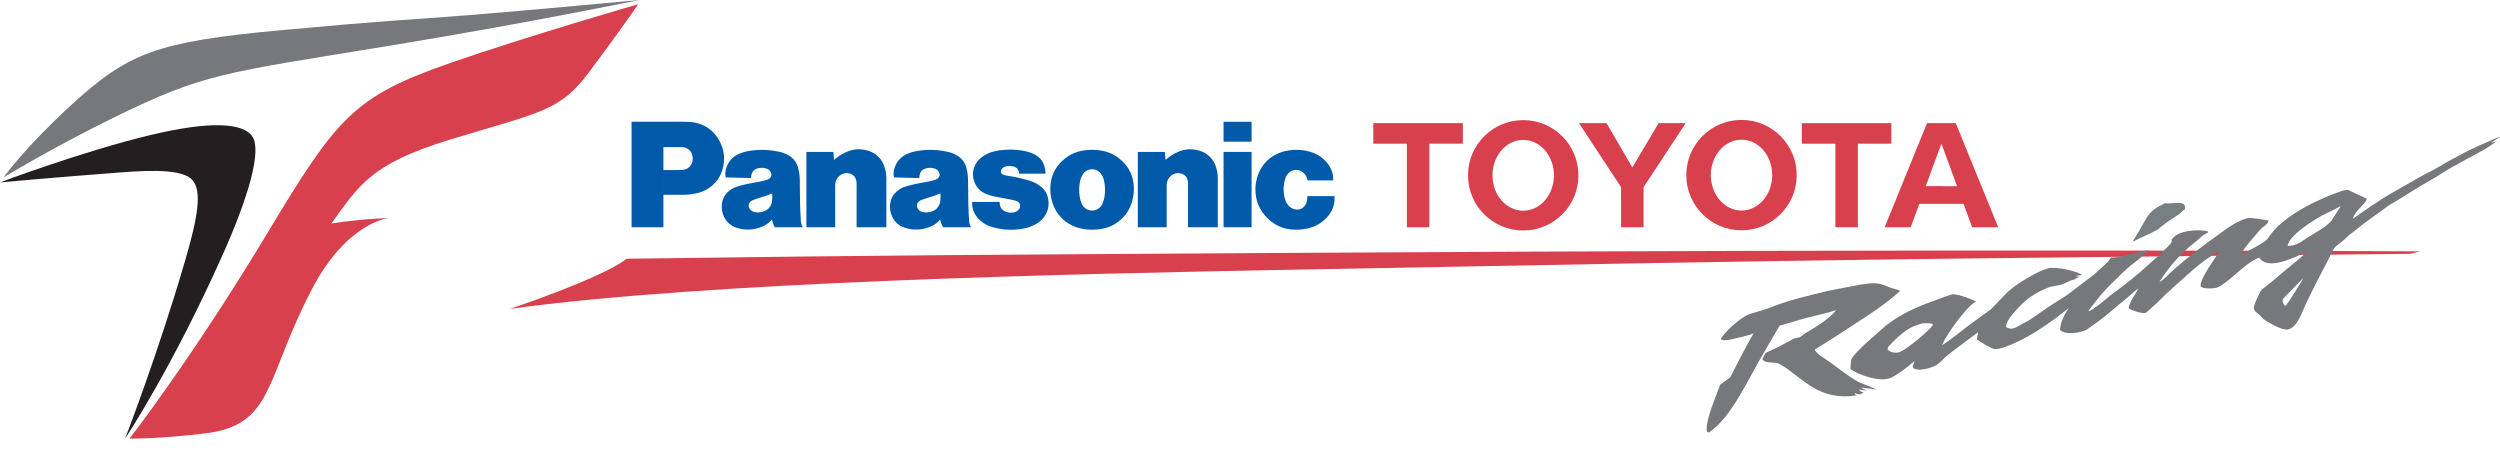 <?xml version="1.0" encoding="UTF-8" standalone="no"?>
<svg
   xmlns:svg="http://www.w3.org/2000/svg"
   xmlns="http://www.w3.org/2000/svg"
   version="1.0"
   width="500.002"
   height="90"
   id="svg2"
   xml:space="preserve"><defs
     id="defs6" /><g
     transform="matrix(0,1.25,1.25,0,-445.913,-34.266)"
     id="g12"><path
       d="m 68.81,457.011 c -0.602,44.528 -0.602,54.446 -0.934,105.955 -0.673,109.979 -0.247,177.805 -0.247,181.059 l 0.394,-1.665 c 0.893,-85.902 0.811,-87.538 2.523,-177.943 0.717,-37.838 1.974,-94.816 6.288,-126.105 0,0 -4.86,14.614 -8.023,18.699"
       id="path4384"
       style="fill:#d7404c;fill-opacity:1;fill-rule:evenodd;stroke:none" /><path
       d="m 59.926,703.103 c 0.197,1.113 -0.652,3.603 0.972,3.207 0.164,-0.323 0.496,-0.558 0.717,-0.831 0.485,-0.725 0.969,-1.454 1.457,-2.176 0.361,-0.458 0.722,-0.916 1.081,-1.375 0.728,-1.254 1.181,-2.543 1.891,-3.862 -0.023,-0.026 -0.044,-0.047 -0.07,-0.067 -3.962,2.587 -4.455,1.903 -6.047,5.104"
       id="path4386"
       style="fill:#777f83;fill-opacity:1;fill-rule:evenodd;stroke:none" /><path
       d="m 72.757,655.876 c -0.135,1.706 0.305,2.273 0.687,3.336 0.15,0.493 0.297,0.981 0.449,1.468 0.05,-0.006 0.1,-0.009 0.15,-0.012 2.684,-2.972 4.802,-6.625 7.054,-9.997 0.755,-1.198 1.512,-2.396 2.267,-3.595 0.805,0.443 1.389,1.598 1.924,2.344 1.084,1.524 2.294,2.987 3.239,4.664 0.364,0.887 0.811,1.985 1.178,2.878 0.029,-0.029 -0.023,-0.253 0.006,-0.282 -0.17,-0.746 -0.156,-1.536 -0.3,-2.132 0.344,0.279 0.344,0.702 0.502,0.814 -0.053,-0.367 -0.12,-0.825 -0.17,-1.192 0.32,0.17 0.3,0.385 0.49,0.687 0.023,-0.012 0.041,0.091 0.068,0.076 0.006,-0.115 0.026,-0.352 0.032,-0.473 0.079,0.106 0.073,0.185 0.153,0.253 -0.009,-0.044 0.006,-0.302 0,-0.355 0.059,-0.258 -0.085,-0.608 -0.173,-0.858 0.05,-0.07 0.232,0.1 0.367,0.238 0.905,-5.809 -2.546,-8.408 -4.599,-11.568 -0.167,-0.297 -0.344,-0.587 -0.517,-0.881 -0.288,-0.978 0.053,-2.068 -0.655,-2.573 -0.282,0.115 -0.869,0.338 -1.101,0.64 -0.279,0.599 -0.552,1.201 -0.828,1.809 -0.47,0.872 -0.94,1.75 -1.413,2.628 -0.065,0.314 -0.135,0.628 -0.206,0.946 -0.179,0.232 -0.355,0.47 -0.535,0.705 -1.095,1.78 -2.211,3.791 -3.797,5.078 0.743,-2.255 1.081,-4.505 1.794,-6.64 0.235,-0.808 0.47,-1.615 0.708,-2.417 1.551,-0.907 3.104,-1.818 4.652,-2.722 3.894,-2.291 10.009,-4.981 12.423,-8.573 -0.009,-0.144 -0.015,-0.229 -0.097,-0.3 -0.952,-0.373 -3.962,0.722 -4.863,1.081 -0.899,0.332 -1.791,0.67 -2.687,1.001 -0.391,0.581 -0.743,0.99 -1.128,1.562 -0.209,0.164 -1.019,0.54 -2.194,1.157 -1.568,0.831 -3.298,1.692 -4.875,2.628 0.452,-1.184 0.678,-2.461 0.972,-3.671 0.135,-0.564 0.2,-1.36 -0.062,-1.583 -1.137,0.602 -3.007,2.746 -3.65,3.871 -0.646,1.125 -0.761,2.467 -1.283,3.739 -1.254,3.063 -1.985,6.258 -2.802,9.627 -0.326,1.692 -0.652,3.377 -0.978,5.069 -0.068,0.505 -0.135,1.016 -0.203,1.524"
       id="path4388"
       style="fill:#77787b;fill-opacity:1;fill-rule:evenodd;stroke:none" /><path
       d="m 49.274,756.73 c 0.003,-0.041 0.073,-0.203 0.073,-0.241 0.473,-1.075 0.91,-2.071 1.383,-3.145 0.446,-0.91 0.811,-1.818 1.31,-2.672 0.975,-1.874 1.289,-2.443 2.349,-4.22 1.245,-2.467 2.255,-4.1 3.577,-6.455 1.445,-2.576 2.896,-4.573 4.423,-6.772 0,-0.012 0.003,-0.023 0.003,-0.035 -1.351,0.408 -1.871,1.539 -2.984,2.203 -0.073,-0.01 -0.15,-0.01 -0.226,-0.015 -0.461,-0.996 -0.922,-1.994 -1.383,-2.984 -0.097,-0.552 0.749,-2.558 0.993,-3.148 1.257,-3.043 2.687,-5.674 4.743,-7.976 0.611,-0.681 1.418,-1.242 2.162,-1.806 0.526,-0.397 2.153,-3.445 2.376,-4.191 -1.436,0.822 -2.708,2.082 -3.953,3.125 -0.411,0.344 -0.843,1.283 -1.41,1.292 -0.117,-0.573 -0.555,-2.778 -0.373,-3.433 0.467,-1.656 1.51,-3.046 2.42,-4.311 1.85,-2.587 3.692,-5.028 5.762,-7.389 0.655,-0.749 1.539,-1.433 2.038,-2.323 -2.452,1.489 -4.678,3.498 -6.391,5.712 -0.467,0.602 -1.242,1.239 -1.489,2.012 -0.076,0.032 -0.153,0.068 -0.232,0.094 -0.352,-1.245 -0.217,-3.827 0.558,-5.054 0.173,-0.273 0.479,-0.649 0.772,-0.819 0.115,0.082 0.388,0.029 0.537,-0.085 0.767,-0.573 1.372,-1.463 2.103,-2.1 0.446,-0.505 0.896,-1.01 1.345,-1.51 1.651,-1.789 3.148,-3.671 4.593,-5.668 0.443,-0.611 2.878,-3.36 2.813,-3.891 0.003,-0.029 0.003,-0.053 0.006,-0.082 -0.611,0.485 -1.225,0.958 -1.836,1.445 -1.236,0.913 -2.561,2.291 -3.706,3.477 -0.185,0.194 -0.329,0.299 -0.499,0.482 0.021,-0.018 -0.164,0.167 -0.138,0.156 -0.464,0.567 -0.758,0.814 -1.107,1.251 -0.338,0.411 -0.637,0.858 -0.969,1.266 -0.438,0.546 -1.019,0.94 -1.369,1.565 -0.012,0.01 -0.023,0.01 -0.041,0.01 -0.115,-0.141 0.156,-1.371 0.294,-1.724 0.041,0.065 0.164,-1.031 0.267,-1.336 0.291,-0.91 0.576,-1.944 0.549,-2.949 0.226,-0.153 0.449,-0.314 0.675,-0.47 0.675,-0.74 1.357,-1.474 2.032,-2.211 1.101,-1.448 2.197,-2.899 3.298,-4.349 0.643,-1.007 1.286,-2.021 1.927,-3.025 0.805,-1.163 2.144,-2.966 2.423,-3.642 0.47,-1.122 1.524,-1.897 0.749,-3.107 -1.239,0.173 -2.12,1.154 -2.887,1.827 -1.565,1.389 -2.579,2.869 -3.41,4.931 -0.311,0.772 -0.267,1.739 -0.599,2.458 -0.317,0.684 -0.62,1.228 -0.758,1.985 -0.029,0.012 -0.053,0.147 -0.076,0.162 0.003,-0.085 0.006,-0.294 0.009,-0.382 -0.062,0.182 -0.12,0.358 -0.182,0.543 -0.053,0.01 -0.076,0.253 -0.129,0.256 -0.009,-0.097 -0.038,-0.441 -0.047,-0.537 -0.012,0 -0.023,0 -0.038,0 -0.097,0.138 -0.15,0.446 -0.156,0.763 -0.026,0.015 -0.009,0.138 -0.035,0.153 -0.49,-0.338 -1.418,-4.126 -1.078,-5.363 0.25,-0.899 0.664,-1.739 1.098,-2.54 0.805,-1.468 1.627,-2.811 2.831,-4.123 0.875,-0.837 1.747,-1.683 2.623,-2.526 0.567,-0.778 1.151,-1.589 2.068,-2.849 1.175,-1.668 2.561,-3.195 3.677,-4.952 0.003,-0.012 0.003,-0.021 0.003,-0.035 -1.794,0.758 -6.029,3.821 -6.94,5.348 -0.026,0.012 -0.05,0.026 -0.079,0.038 -0.482,-1.013 -0.946,-2.235 -1.131,-3.515 -0.056,-0.379 0.922,-2.764 1.107,-3.292 1.025,-2.943 2.232,-5.416 3.982,-7.648 0.555,-0.623 1.116,-1.248 1.668,-1.874 0.652,-0.802 2.84,-3.219 3.715,-3.598 0.499,-0.044 0.993,-0.082 1.492,-0.129 0.731,0.907 2.344,4.772 1.333,6.658 -0.467,0.872 -1.072,1.709 -1.665,2.479 -0.329,0.388 -0.658,0.784 -0.984,1.175 0.329,-0.179 0.675,-0.247 1.01,-0.349 0.808,0.523 0.276,2.546 -0.162,3.512 -0.382,0.843 -1.283,1.489 -1.844,2.194 -1.181,1.583 -2.367,3.166 -3.551,4.749 0.25,0.035 0.72,-0.141 1.116,-0.17 0.458,0.67 1.301,1.903 1.524,2.687 0.241,0.852 -0.72,2.925 -1.051,3.633 -1.057,2.273 -2.364,4.258 -3.786,6.194 -0.549,0.72 -1.098,1.43 -1.645,2.141 0.993,-0.596 1.938,-1.251 3.465,-1.354 0.84,0.778 0.479,3.236 -0.012,4.217 -0.47,0.652 -0.94,1.313 -1.407,1.968 -1.11,1.518 -2.388,2.861 -3.527,4.329 -0.573,0.667 -1.145,1.33 -1.715,1.997 1.072,-0.452 1.88,-1.251 3.175,-1.554 0.305,0.399 0.99,2.252 0.717,2.831 -0.288,0.314 -0.573,0.631 -0.858,0.94 -0.808,0.996 -1.806,1.827 -2.637,2.79 -2.147,2.485 -4.778,4.972 -6.329,7.965 0.878,-0.446 4.432,-3.204 5.621,-2.972 0.394,0.176 0.432,2.214 0.106,2.813 -1.263,2.335 -3.692,4.032 -4.719,6.546 2.209,1.407 -0.12,5.785 -0.934,7.645 1.057,-1.066 1.457,-1.656 2.07,-2.391 0.855,-1.022 1.692,-2.065 2.587,-3.057 0.479,-0.608 0.957,-1.21 1.439,-1.818 0.044,-0.126 2.511,-1.348 3.004,-1.239 0.579,0.129 0.819,0.831 1.228,1.134 0.523,0.388 0.822,0.919 1.134,1.521 0.376,0.717 0.825,1.424 0.972,2.396 0.247,1.695 -2.681,2.611 -3.841,3.163 -2.482,1.169 -4.884,2.408 -7.186,3.63 -0.696,0.373 -1.51,0.643 -2.164,1.163 -0.367,0.467 -0.737,0.919 -1.107,1.377 -0.194,0.247 -0.593,0.634 -0.925,1.004 -0.009,0.079 -0.253,0.302 -0.258,0.379 -0.405,0.449 -0.887,1.16 -1.295,1.612 -0.808,1.048 -2.872,3.997 -3.06,4.197 -0.593,1.004 -1.721,2.878 -2.438,4 -1.286,2.012 -1.542,2.746 -2.887,4.793 -0.696,1.063 -1.251,2.22 -1.897,3.327 -0.443,0.746 -0.746,1.457 -1.189,2.197 -0.496,0.975 -1.113,1.924 -1.806,2.878 0.029,-0.197 0.132,-0.514 0.182,-0.799 -0.029,0 -0.332,0.452 -0.752,1.128 -0.023,0.018 -0.203,0.276 -0.229,0.294 z m 34.337,-95.753 c 0.461,-0.837 0.173,-1.88 -0.291,-2.232 -0.129,0.024 -0.256,0.047 -0.385,0.07 -1.207,1.137 -2.546,2.449 -3.28,4.009 -0.167,0.464 -0.332,0.934 -0.499,1.401 -0.041,0.631 -0.05,1.222 0.059,1.651 0.062,0.041 0.12,0.085 0.182,0.138 1.107,-0.796 3.542,-3.809 4.214,-5.037 z m -7.239,61.415 c -0.185,-0.256 -0.631,-0.579 -1.122,-0.394 -1.418,1.38 -2.452,2.385 -3.313,3.222 0.256,-0.035 4.247,-2.532 4.435,-2.828 z m -13.63,7.36 c 1.113,-0.975 1.883,-2.587 2.699,-3.841 0.543,-0.84 1.41,-1.877 1.286,-3.163 -0.831,0.094 -1.979,1.345 -2.42,1.9 -0.937,1.204 -1.357,1.859 -1.883,2.69 -0.752,1.187 -1.263,2.587 -1.968,3.744 -0.003,0.053 -0.009,0.103 -0.012,0.15 0.767,-0.493 1.53,-0.987 2.297,-1.48"
       id="path4390"
       style="fill:#77787b;fill-opacity:1;fill-rule:evenodd;stroke:none" /><path
       d="m 46.631,600.446 c 0,-4.881 3.956,-8.834 8.834,-8.834 4.878,0 8.828,3.953 8.828,8.834 0,4.878 -3.95,8.834 -8.828,8.834 -4.878,0 -8.834,-3.956 -8.834,-8.834 z m 14.496,0 c 0,-2.72 -2.534,-4.916 -5.662,-4.916 -3.128,0 -5.668,2.197 -5.668,4.916 0,2.714 2.54,4.916 5.668,4.916 3.128,0 5.662,-2.203 5.662,-4.916"
       id="path4392"
       style="fill:#d7404c;fill-opacity:1;fill-rule:evenodd;stroke:none" /><path
       d="m 47.113,609.363 0,4.414 7.09,4.126 -7.09,4.211 0,4.329 10.25,-6.74 6.417,0 0,-3.603 -6.417,0.006 -10.25,-6.743"
       id="path4394"
       style="fill:#d7404c;fill-opacity:1;fill-rule:evenodd;stroke:none" /><path
       d="m 47.116,669.653 -0.003,-4.596 16.667,-6.781 0,4.164 -3.75,1.372 0,7.09 3.75,1.371 0,4.173 -16.664,-6.793 m 10.082,-4.796 -6.805,2.499 6.808,2.502 -0.003,-5.001"
       id="path4396"
       style="fill:#d7404c;fill-opacity:1;fill-rule:evenodd;stroke:none" /><path
       d="m 50.405,645.022 -3.286,0 0,14.329 3.28,0 0,-5.363 13.38,0 0,-3.595 -13.374,0 0,-5.371"
       id="path4398"
       style="fill:#d7404c;fill-opacity:1;fill-rule:evenodd;stroke:none" /><path
       d="m 50.402,576.458 -3.286,0 0,14.329 3.28,0 0,-5.357 13.38,0 0,-3.601 -13.374,0 0,-5.371"
       id="path4400"
       style="fill:#d7404c;fill-opacity:1;fill-rule:evenodd;stroke:none" /><path
       d="m 46.599,635.371 c 0,-4.881 3.956,-8.831 8.834,-8.831 4.881,0 8.831,3.95 8.831,8.831 0,4.878 -3.95,8.834 -8.831,8.834 -4.878,0 -8.834,-3.956 -8.834,-8.834 z m 14.502,0 c 0,-2.711 -2.54,-4.91 -5.668,-4.91 -3.128,0 -5.668,2.2 -5.668,4.91 0,2.714 2.54,4.916 5.668,4.916 3.128,0 5.668,-2.203 5.668,-4.916"
       id="path4402"
       style="fill:#d7404c;fill-opacity:1;fill-rule:evenodd;stroke:none" /><path
       d="m 58.94,478.659 c -0.162,0.576 -0.341,1.06 -0.593,1.606 0.441,0.053 0.819,0.053 1.257,-0.012 0.323,-0.041 0.584,-0.138 0.86,-0.314 l 2.07,0.285 c 0.291,0.088 0.537,0.167 0.828,0.27 0.162,0.053 0.288,0.126 0.414,0.241 l 0,4.446 c -0.302,-0.191 -0.593,-0.288 -0.952,-0.311 -0.993,-0.065 -1.836,-0.103 -2.831,-0.129 -1.31,-0.018 -2.414,-0.035 -3.721,-0.047 -0.708,-0.006 -1.304,-0.082 -1.988,-0.256 -0.896,-0.235 -1.577,-0.755 -2.026,-1.557 -0.273,-0.488 -0.446,-0.937 -0.561,-1.474 -0.373,-1.73 -0.405,-3.26 -0.103,-5.001 0.088,-0.488 0.209,-0.893 0.396,-1.354 0.441,-1.063 1.245,-1.791 2.349,-2.135 0.423,-0.126 0.805,-0.167 1.245,-0.117 0.079,0.012 0.147,0.032 0.22,0.07 l 0.097,4.032 c -0.258,-0.009 -0.476,0.024 -0.717,0.112 -0.373,0.129 -0.634,0.394 -0.772,0.761 -0.197,0.543 -0.206,1.063 -0.023,1.612 0.117,0.361 0.379,0.614 0.743,0.728 0.229,0.07 0.452,0.035 0.649,-0.103 0.173,-0.12 0.285,-0.264 0.361,-0.458 0.044,-0.123 0.079,-0.223 0.112,-0.349 0.153,-0.558 0.258,-1.04 0.352,-1.612 0.076,-0.452 0.147,-0.831 0.235,-1.286 0.126,-0.608 0.258,-1.122 0.455,-1.715 0.173,-0.537 0.423,-0.963 0.814,-1.38 0.499,-0.546 1.093,-0.855 1.827,-0.963 0.49,-0.07 0.922,-0.053 1.407,0.056 1.254,0.282 2.185,1.154 2.546,2.382 0.396,1.363 0.332,2.649 -0.203,3.968 -0.258,0.637 -0.617,1.131 -1.154,1.571 l -2.07,-0.285 c 0.314,-0.203 0.532,-0.455 0.681,-0.802 0.141,-0.317 0.214,-0.605 0.253,-0.954 0.029,-0.294 0.006,-0.54 -0.07,-0.819 -0.065,-0.229 -0.17,-0.408 -0.344,-0.57 -0.15,-0.141 -0.308,-0.223 -0.508,-0.261 -0.305,-0.065 -0.593,0.035 -0.799,0.267 -0.135,0.162 -0.223,0.317 -0.294,0.511 -0.176,0.467 -0.305,0.866 -0.443,1.348"
       id="path4404"
       style="fill:#005aaa;fill-opacity:1;fill-rule:evenodd;stroke:none" /><path
       d="m 60.464,506.855 c 0.314,-0.2 0.532,-0.455 0.681,-0.796 0.141,-0.317 0.214,-0.608 0.253,-0.957 0.029,-0.291 0.006,-0.54 -0.07,-0.819 -0.065,-0.229 -0.17,-0.408 -0.344,-0.57 -0.15,-0.141 -0.308,-0.223 -0.508,-0.261 -0.305,-0.065 -0.593,0.032 -0.799,0.27 -0.135,0.159 -0.223,0.314 -0.294,0.508 -0.176,0.464 -0.305,0.866 -0.443,1.348 -0.162,0.579 -0.341,1.057 -0.593,1.606 0.441,0.053 0.819,0.05 1.257,-0.012 0.323,-0.047 0.584,-0.138 0.86,-0.317 l 2.07,0.288 c 0.291,0.088 0.537,0.164 0.828,0.27 0.162,0.053 0.288,0.126 0.414,0.241 l 0,4.446 c -0.302,-0.194 -0.593,-0.291 -0.952,-0.311 -0.993,-0.068 -1.836,-0.103 -2.831,-0.126 -1.31,-0.026 -2.414,-0.038 -3.721,-0.047 -0.708,-0.009 -1.304,-0.088 -1.988,-0.258 -0.896,-0.232 -1.577,-0.755 -2.026,-1.557 -0.273,-0.485 -0.446,-0.937 -0.561,-1.477 -0.373,-1.73 -0.405,-3.257 -0.103,-4.998 0.088,-0.488 0.209,-0.896 0.396,-1.351 0.441,-1.066 1.245,-1.794 2.349,-2.138 0.423,-0.129 0.805,-0.164 1.245,-0.115 0.079,0.012 0.147,0.029 0.22,0.062 l 0.097,4.038 c -0.258,-0.009 -0.476,0.021 -0.717,0.109 -0.373,0.135 -0.634,0.391 -0.772,0.764 -0.197,0.54 -0.206,1.06 -0.024,1.609 0.117,0.358 0.379,0.617 0.743,0.731 0.229,0.07 0.452,0.035 0.649,-0.103 0.173,-0.12 0.285,-0.27 0.361,-0.464 0.044,-0.115 0.079,-0.217 0.112,-0.344 0.153,-0.564 0.258,-1.04 0.352,-1.612 0.076,-0.452 0.147,-0.837 0.235,-1.286 0.126,-0.608 0.258,-1.122 0.455,-1.715 0.173,-0.54 0.423,-0.963 0.814,-1.38 0.499,-0.546 1.093,-0.86 1.827,-0.963 0.49,-0.07 0.922,-0.053 1.407,0.056 1.254,0.279 2.185,1.154 2.546,2.385 0.396,1.36 0.332,2.646 -0.203,3.962 -0.258,0.646 -0.617,1.134 -1.154,1.574 l -2.07,-0.288"
       id="path4406"
       style="fill:#005aaa;fill-opacity:1;fill-rule:evenodd;stroke:none" /><path
       d="m 58.872,533.454 c 0.42,-0.062 0.769,-0.167 1.16,-0.344 l 2.822,2.581 c -0.855,1.113 -1.909,1.818 -3.269,2.194 -0.887,0.25 -1.677,0.32 -2.593,0.238 -1.495,-0.141 -2.725,-0.722 -3.762,-1.8 -0.972,-1.01 -1.527,-2.12 -1.744,-3.504 -0.073,-0.467 -0.106,-0.872 -0.106,-1.354 0,-0.482 0.032,-0.884 0.106,-1.36 0.217,-1.377 0.772,-2.49 1.744,-3.495 1.037,-1.078 2.267,-1.662 3.762,-1.8 0.916,-0.079 1.706,-0.012 2.593,0.235 1.36,0.373 2.414,1.081 3.269,2.194 0.57,0.734 0.907,1.465 1.107,2.373 0.141,0.637 0.203,1.192 0.203,1.853 0,0.658 -0.062,1.216 -0.203,1.856 -0.2,0.907 -0.537,1.636 -1.107,2.37 l -2.822,-2.581 c 0.916,-0.408 1.322,-1.477 0.91,-2.385 -0.188,-0.42 -0.488,-0.72 -0.91,-0.907 -0.391,-0.173 -0.74,-0.276 -1.16,-0.338 -0.852,-0.126 -1.586,-0.109 -2.423,0.05 -0.438,0.085 -0.796,0.232 -1.169,0.473 -0.811,0.529 -1.037,1.609 -0.508,2.42 0.141,0.214 0.297,0.367 0.508,0.508 0.373,0.244 0.731,0.385 1.169,0.473 0.837,0.159 1.571,0.173 2.423,0.05"
       id="path4408"
       style="fill:#005aaa;fill-opacity:1;fill-rule:evenodd;stroke:none" /><path
       d="m 58.578,465.954 0,-3.078 -3.956,0 0,2 c 0,0.379 -0.009,0.699 -0.032,1.078 -0.029,0.529 -0.264,0.963 -0.69,1.278 -0.226,0.167 -0.455,0.258 -0.734,0.3 -0.235,0.032 -0.435,0.041 -0.67,0.021 -0.881,-0.088 -1.542,-0.816 -1.542,-1.695 l 0,-2.981 12.822,0 0,-5.095 -16.881,0 0,8.326 c 0,0.335 0.012,0.611 0.026,0.943 0.117,2.208 1.354,4.026 3.369,4.96 1.048,0.493 2.056,0.655 3.207,0.529 2.426,-0.264 4.308,-1.944 4.831,-4.317 0.176,-0.784 0.25,-1.468 0.25,-2.267"
       id="path4410"
       style="fill:#005aaa;fill-opacity:1;fill-rule:evenodd;stroke:none" /><path
       d="m 59.339,518.444 c 0.062,0.341 0.132,0.626 0.244,0.957 0.088,0.279 0.305,0.464 0.587,0.529 0.311,0.062 0.605,-0.024 0.831,-0.247 0.229,-0.223 0.355,-0.482 0.408,-0.799 0.07,-0.417 0.035,-0.796 -0.112,-1.201 -0.073,-0.194 -0.162,-0.347 -0.297,-0.508 -0.173,-0.206 -0.373,-0.338 -0.631,-0.42 -0.22,-0.065 -0.414,-0.088 -0.643,-0.088 l 0,-4.394 0.258,0 c 0.414,0 0.767,0.068 1.154,0.211 0.584,0.223 1.04,0.523 1.465,0.978 0.558,0.599 0.907,1.219 1.131,1.997 0.467,1.624 0.558,3.087 0.302,4.758 -0.12,0.778 -0.335,1.427 -0.702,2.129 -0.162,0.314 -0.326,0.561 -0.552,0.822 -1.004,1.189 -2.532,1.63 -4.015,1.154 -0.555,-0.179 -0.987,-0.458 -1.372,-0.902 -0.529,-0.611 -0.863,-1.222 -1.087,-1.982 -0.053,-0.173 -0.094,-0.317 -0.141,-0.488 -0.261,-0.937 -0.438,-1.744 -0.579,-2.714 -0.038,-0.258 -0.082,-0.476 -0.141,-0.728 -0.023,-0.117 -0.062,-0.217 -0.112,-0.329 -0.12,-0.267 -0.443,-0.391 -0.714,-0.267 -0.012,0.003 -0.026,0.015 -0.038,0.024 -0.261,0.141 -0.435,0.358 -0.517,0.64 -0.144,0.499 -0.132,0.963 0.038,1.457 0.159,0.473 0.593,0.767 1.098,0.746 l 0,4.229 c -0.523,0 -0.966,-0.082 -1.46,-0.258 -0.496,-0.179 -0.875,-0.452 -1.204,-0.86 -0.285,-0.361 -0.485,-0.705 -0.649,-1.131 -0.164,-0.42 -0.264,-0.787 -0.341,-1.228 -0.185,-1.048 -0.235,-1.95 -0.173,-3.01 0.035,-0.608 0.112,-1.122 0.253,-1.715 0.185,-0.799 0.499,-1.442 1.007,-2.085 0.432,-0.552 0.937,-0.91 1.601,-1.139 0.297,-0.103 0.564,-0.156 0.881,-0.173 0.526,-0.024 0.981,0.059 1.471,0.253 0.881,0.347 1.504,0.963 1.853,1.841 0.179,0.449 0.297,0.831 0.394,1.304 0.191,0.922 0.341,1.706 0.499,2.637"
       id="path4412"
       style="fill:#005aaa;fill-opacity:1;fill-rule:evenodd;stroke:none" /><path
       d="m 52.992,490.183 c -0.517,0.584 -0.884,1.148 -1.213,1.859 -0.54,1.157 -0.626,2.32 -0.267,3.542 0.385,1.316 1.319,2.264 2.628,2.675 0.631,0.2 1.195,0.288 1.856,0.288 l 7.78,0 0,-4.761 -6.996,0 c -0.235,0 -0.435,-0.029 -0.658,-0.1 -0.402,-0.126 -0.696,-0.385 -0.863,-0.772 -0.361,-0.843 -0.041,-1.803 0.755,-2.267 0.332,-0.194 0.661,-0.282 1.043,-0.282 l 6.719,0 0,-4.611 -12.059,0 0,4.323 1.275,0.106"
       id="path4414"
       style="fill:#005aaa;fill-opacity:1;fill-rule:evenodd;stroke:none" /><path
       d="m 52.992,543.213 c -0.517,0.59 -0.884,1.151 -1.213,1.862 -0.54,1.157 -0.626,2.32 -0.267,3.542 0.385,1.319 1.319,2.267 2.628,2.678 0.631,0.194 1.195,0.285 1.856,0.285 l 7.78,0 0,-4.766 -6.996,0 c -0.235,0 -0.435,-0.029 -0.658,-0.091 -0.402,-0.123 -0.696,-0.394 -0.863,-0.775 -0.361,-0.849 -0.041,-1.8 0.755,-2.264 0.332,-0.197 0.661,-0.282 1.043,-0.282 l 6.719,0 0,-4.617 -12.059,0 0,4.326 1.275,0.103"
       id="path4416"
       style="fill:#005aaa;fill-opacity:1;fill-rule:evenodd;stroke:none" /><path
       d="m 51.718,552.499 12.057,0 0,4.484 -12.057,0 0,-4.484 z"
       id="path4418"
       style="fill:#005aaa;fill-opacity:1;fill-rule:nonzero;stroke:none" /><path
       d="m 46.896,552.499 3.186,0 0,4.484 -3.186,0 0,-4.484 z"
       id="path4420"
       style="fill:#005aaa;fill-opacity:1;fill-rule:nonzero;stroke:none" /><path
       d="m 62.208,569.025 c 0.957,-0.907 1.527,-1.935 1.789,-3.219 0.176,-0.872 0.214,-1.63 0.12,-2.517 -0.12,-1.172 -0.499,-2.135 -1.207,-3.081 -0.579,-0.772 -1.204,-1.325 -2.041,-1.809 -0.652,-0.367 -1.257,-0.584 -1.994,-0.705 -1.028,-0.17 -1.927,-0.126 -2.928,0.144 -2.282,0.614 -3.894,2.317 -4.376,4.62 -0.273,1.31 -0.247,2.476 0.091,3.771 0.241,0.928 0.64,1.662 1.298,2.364 0.408,0.438 0.822,0.752 1.36,1.028 0.631,0.332 1.248,0.461 1.959,0.423 l 0,-4.097 c -0.552,-0.088 -0.993,-0.352 -1.33,-0.796 -0.441,-0.576 -0.473,-1.31 -0.094,-1.927 0.261,-0.42 0.62,-0.693 1.093,-0.84 1.125,-0.355 2.17,-0.37 3.307,-0.056 0.482,0.132 0.858,0.361 1.198,0.717 0.391,0.414 0.552,0.925 0.473,1.48 -0.053,0.352 -0.206,0.637 -0.47,0.869 -0.273,0.244 -0.567,0.388 -0.928,0.455 -0.256,0.041 -0.473,0.065 -0.731,0.076 l 0,4.329 c 1.313,0.085 2.458,-0.335 3.413,-1.231"
       id="path4422"
       style="fill:#005aaa;fill-opacity:1;fill-rule:evenodd;stroke:none" /><path
       d="m 37.524,428.671 c -4.344,12.493 -9.439,30.176 -9.439,30.176 0,0 3.46,-2.329 10.796,-7.806 6.37,-4.758 6.396,-7.642 10.849,-22.249 3.968,-13.01 7.46,-14.631 13.451,-19.057 0,0 -0.247,1.424 -0.505,3.809 -0.279,2.581 -0.385,5.416 -0.385,5.416 0,0 0.587,-6.67 11.38,-12.32 14.564,-7.621 21.771,-6 23.101,-17.192 0.905,-7.592 0.816,-11.997 0.816,-11.997 0,0 -12.678,9.9 -32.884,22.064 -18.446,11.098 -21.835,13.783 -27.18,29.157"
       id="path4424"
       style="fill:#d7404c;fill-opacity:1;fill-rule:evenodd;stroke:none" /><path
       d="m 34.743,418.979 c 4.37,-26.646 4.361,-29.515 11.48,-44.05 4.799,-9.788 9.565,-17.621 9.565,-17.621 0,0 -4.637,3.275 -11.436,10.67 -8.532,9.286 -10.264,13.759 -12.123,33.897 -1.648,17.835 -1.51,18.719 -2.391,29.832 -0.743,9.374 -2.426,27.336 -2.426,27.336 0,0 3.7,-17.915 7.33,-40.064"
       id="path4426"
       style="fill:#77787b;fill-opacity:1;fill-rule:evenodd;stroke:none" /><path
       d="m 48.978,380.979 c 2.605,-10.96 7.621,-24.249 7.621,-24.249 0,0 -0.843,9.251 -1.606,19.363 -0.432,5.665 -0.388,10.044 1.263,11.454 1.736,1.477 5.671,0.902 12.684,-1.145 15.113,-4.399 28.664,-9.665 28.664,-9.665 0,0 -11.407,7.583 -29.421,15.618 -9.363,4.182 -16.59,6.235 -18.881,4.784 -2.291,-1.451 -2.532,-6.866 -0.323,-16.158"
       id="path4428"
       style="fill:#231f20;fill-opacity:1;fill-rule:evenodd;stroke:none" /></g></svg>